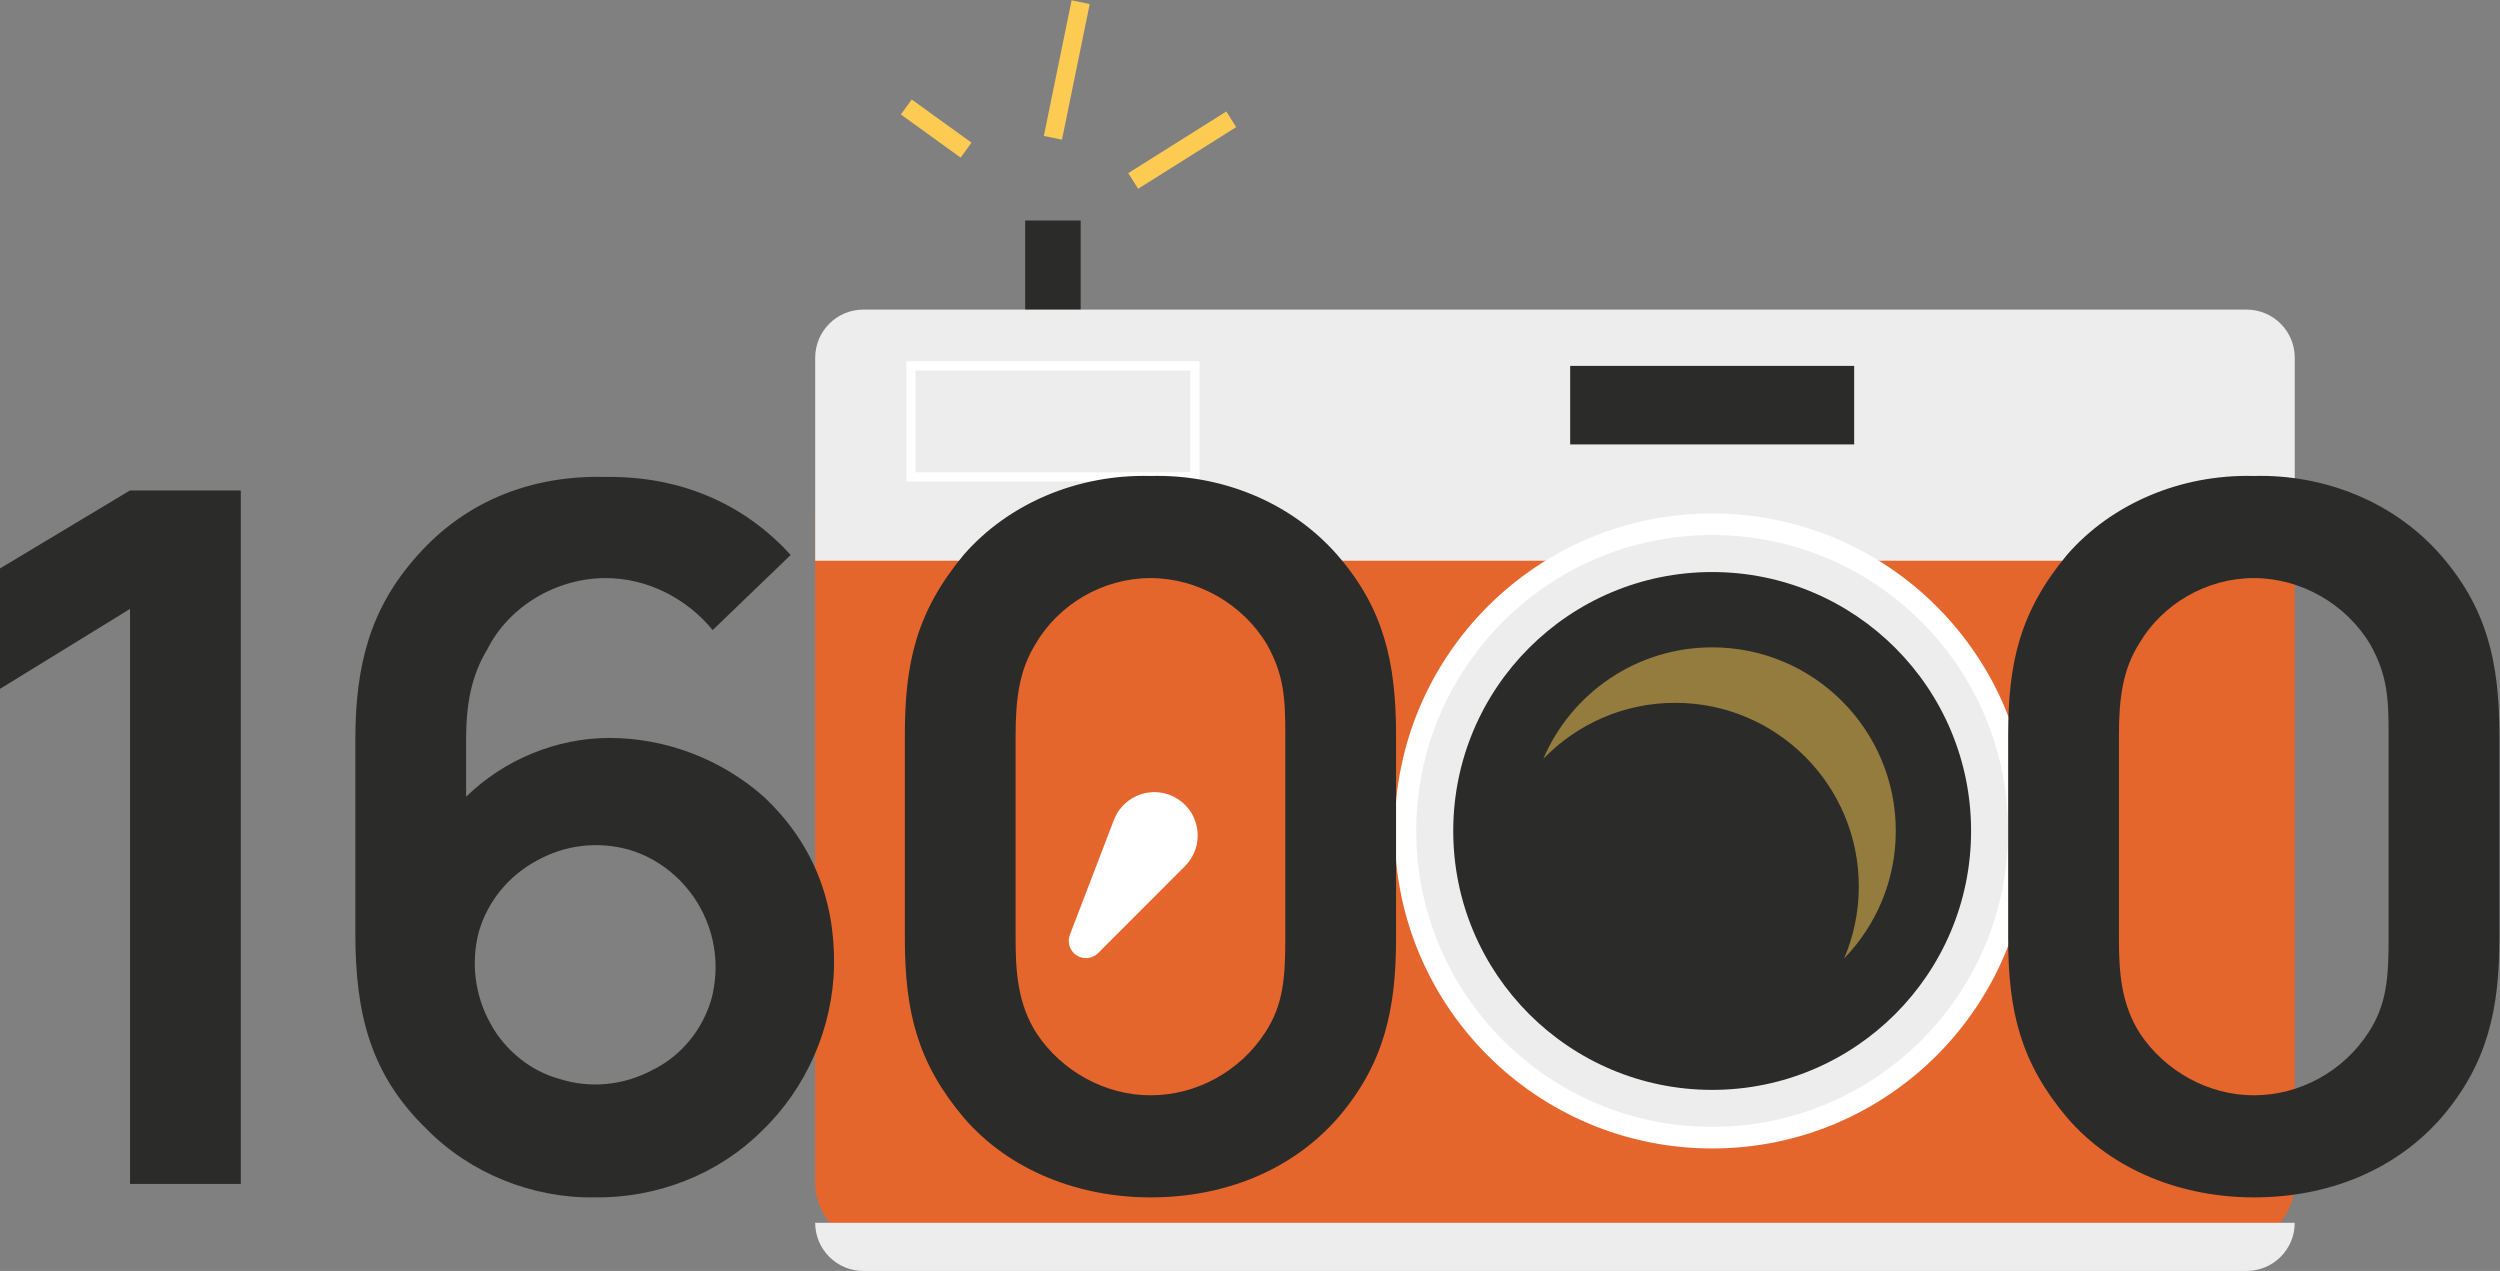 <?xml version="1.0" encoding="UTF-8" standalone="no"?>
<svg
   xmlns:dc="http://purl.org/dc/elements/1.1/"
   xmlns:cc="http://creativecommons.org/ns#"
   xmlns:rdf="http://www.w3.org/1999/02/22-rdf-syntax-ns#"
   xmlns:svg="http://www.w3.org/2000/svg"
   xmlns="http://www.w3.org/2000/svg"
   viewBox="0 0 180.189 91.604"
   height="91.604"
   width="180.189"
   xml:space="preserve"
   id="svg2"
   version="1.1"><rect x="0" y="0" width="180.189" height="91.604" fill="#808080" stroke="none"/><defs
     id="defs6"><clipPath
       id="clipPath20"
       clipPathUnits="userSpaceOnUse"><path
         id="path18"
         d="M 0,68.703 H 135.142 V 0 H 0 Z" /></clipPath><clipPath
       id="clipPath56"
       clipPathUnits="userSpaceOnUse"><path
         id="path54"
         d="m 83.445,33.718 h 19.061 V 16.893 H 83.445 Z" /></clipPath></defs><g
     transform="matrix(1.333,0,0,-1.333,0,91.604)"
     id="g10"><path
       id="path12"
       style="fill:#2b2b2a;fill-opacity:1;fill-rule:nonzero;stroke:none"
       d="m 58.432,56.797 h -3 v -6.389 h 3 z" /><g
       id="g14"><g
         clip-path="url(#clipPath20)"
         id="g16"><g
           transform="translate(124.077,40.956)"
           id="g22"><path
             id="path24"
             style="fill:#e5662d;fill-opacity:1;fill-rule:nonzero;stroke:none"
             d="m 0,0 h -80 v -36.143 c 0,-1.94 1.573,-3.512 3.512,-3.512 h 72.976 c 1.94,0 3.512,1.572 3.512,3.512 z" /></g><g
           transform="translate(121.475,51.98)"
           id="g26"><path
             id="path28"
             style="fill:#ededed;fill-opacity:1;fill-rule:nonzero;stroke:none"
             d="m 0,0 h -74.794 c -1.438,0 -2.603,-1.165 -2.603,-2.603 v -10.976 h 80 V -2.603 C 2.603,-1.165 1.437,0 0,0" /></g><g
           transform="translate(124.077,2.603)"
           id="g30"><path
             id="path32"
             style="fill:#ededed;fill-opacity:1;fill-rule:nonzero;stroke:none"
             d="m 0,0 h -80 c 0,-1.437 1.166,-2.603 2.603,-2.603 H -2.603 C -1.165,-2.603 0,-1.437 0,0" /></g><path
           id="path34"
           style="fill:#2b2b2a;fill-opacity:1;fill-rule:nonzero;stroke:none"
           d="M 100.255,48.936 H 84.9 V 44.69 h 15.355 z" /><path
           id="path36"
           style="fill:#ffffff;fill-opacity:1;fill-rule:nonzero;stroke:none"
           d="m 49.504,43.186 h 14.855 v 5.5 H 49.504 Z m 15.355,-0.5 H 49.004 v 6.5 h 15.855 z" /><g
           transform="translate(109.744,23.79)"
           id="g38"><path
             id="path40"
             style="fill:#ffffff;fill-opacity:1;fill-rule:nonzero;stroke:none"
             d="m 0,0 c 0,-9.481 -7.686,-17.167 -17.167,-17.167 -9.48,0 -17.166,7.686 -17.166,17.167 0,9.48 7.686,17.166 17.166,17.166 C -7.686,17.166 0,9.48 0,0" /></g><g
           transform="translate(108.577,23.79)"
           id="g42"><path
             id="path44"
             style="fill:#ededed;fill-opacity:1;fill-rule:nonzero;stroke:none"
             d="m 0,0 c 0,-8.837 -7.163,-16 -16,-16 -8.836,0 -16,7.163 -16,16 0,8.836 7.164,16 16,16 C -7.163,16 0,8.836 0,0" /></g><g
           transform="translate(106.577,23.79)"
           id="g46"><path
             id="path48"
             style="fill:#2b2b2a;fill-opacity:1;fill-rule:nonzero;stroke:none"
             d="m 0,0 c 0,-7.732 -6.268,-14 -14,-14 -7.732,0 -14,6.268 -14,14 0,7.731 6.268,14 14,14 C -6.268,14 0,7.731 0,0" /></g><g
           id="g50"><g
             id="g52" /><g
             id="g64"><g
               style="opacity:0.5"
               id="g62"
               clip-path="url(#clipPath56)"><g
                 id="g60"
                 transform="translate(90.578,30.718)"><path
                   id="path58"
                   style="fill:#fecb52;fill-opacity:1;fill-rule:nonzero;stroke:none"
                   d="m 0,0 c 5.483,0 9.928,-4.445 9.928,-9.928 0,-1.384 -0.284,-2.701 -0.796,-3.897 1.728,1.786 2.796,4.215 2.796,6.897 C 11.928,-1.445 7.483,3 2,3 -2.1,3 -5.618,0.515 -7.133,-3.031 -5.328,-1.165 -2.802,0 0,0" /></g></g></g></g><g
           transform="translate(63.692,25.512)"
           id="g66"><path
             id="path68"
             style="fill:#ffffff;fill-opacity:1;fill-rule:nonzero;stroke:none"
             d="m 0,0 c -1.25,0.811 -2.93,0.264 -3.463,-1.128 l -2.379,-6.207 c -0.157,-0.41 -0.006,-0.874 0.362,-1.113 0.369,-0.239 0.854,-0.188 1.164,0.123 l 4.698,4.703 C 1.436,-2.568 1.25,-0.812 0,0" /></g><g
           transform="translate(13.02,42.202)"
           id="g70"><path
             id="path72"
             style="fill:#2b2b2a;fill-opacity:1;fill-rule:nonzero;stroke:none"
             d="m 0,0 v -37.496 h -5.989 v 31.091 l -7.031,-4.323 v 6.51 L -5.989,0 Z" /></g><g
           transform="translate(38.483,14.757)"
           id="g74"><path
             id="path76"
             style="fill:#2b2b2a;fill-opacity:1;fill-rule:nonzero;stroke:none"
             d="m 0,0 c 0.417,1.667 0.208,3.386 -0.625,4.896 -0.833,1.51 -2.239,2.656 -3.854,3.125 -1.667,0.468 -3.437,0.26 -4.947,-0.574 -1.563,-0.833 -2.708,-2.239 -3.177,-3.905 -0.417,-1.615 -0.209,-3.386 0.625,-4.896 0.781,-1.458 2.187,-2.604 3.749,-3.02 1.615,-0.522 3.437,-0.365 5,0.469 C -1.615,-3.124 -0.469,-1.666 0,0 m 0.052,19.895 c -1.406,1.718 -3.541,2.811 -5.781,2.811 -2.708,0 -5.26,-1.561 -6.405,-3.853 -0.886,-1.458 -1.146,-3.021 -1.146,-4.896 v -3.072 c 2.031,1.978 4.843,3.177 7.759,3.177 3.021,0 6.042,-1.146 8.333,-3.177 C 5.416,8.437 6.666,5.364 6.614,1.771 6.562,-1.614 5.104,-4.896 2.708,-7.187 0.364,-9.53 -2.969,-10.832 -6.354,-10.78 c -3.333,-0.052 -6.718,1.302 -9.062,3.698 -3.072,2.968 -3.853,6.301 -3.853,10.571 v 10.468 c 0,4.011 0.781,7.083 3.333,9.947 2.708,3.073 6.353,4.375 10.207,4.271 3.906,0.052 7.396,-1.355 9.999,-4.219 z" /></g><g
           transform="translate(62.205,37.463)"
           id="g78"><path
             id="path80"
             style="fill:#2b2b2a;fill-opacity:1;fill-rule:nonzero;stroke:none"
             d="M 0,0 C -2.552,0 -4.948,-1.405 -6.198,-3.541 -7.083,-4.947 -7.291,-6.51 -7.291,-8.488 v -10.989 c 0,-1.77 0.104,-3.542 1.145,-5.156 1.354,-2.031 3.698,-3.333 6.146,-3.333 2.5,0 4.843,1.302 6.197,3.386 0.99,1.51 1.094,2.968 1.094,5.103 v 10.989 c 0,1.926 -0.052,3.228 -0.99,4.895 C 5,-1.405 2.552,0 0,0 m 0,-33.486 c -3.802,0 -7.604,1.406 -10.104,4.323 -2.499,2.968 -3.176,5.728 -3.176,9.686 v 10.989 c 0,3.906 0.625,6.666 3.176,9.738 C -7.708,4.011 -3.958,5.625 0,5.521 3.75,5.625 7.551,4.167 10.103,1.25 c 2.5,-2.864 3.177,-5.78 3.177,-9.738 v -10.989 c 0,-3.801 -0.625,-6.77 -3.125,-9.686 C 7.655,-32.027 4.01,-33.486 0,-33.486" /></g><g
           transform="translate(121.862,37.463)"
           id="g82"><path
             id="path84"
             style="fill:#2b2b2a;fill-opacity:1;fill-rule:nonzero;stroke:none"
             d="M 0,0 C -2.552,0 -4.948,-1.405 -6.197,-3.541 -7.083,-4.947 -7.291,-6.51 -7.291,-8.488 v -10.989 c 0,-1.77 0.104,-3.542 1.145,-5.156 1.354,-2.031 3.698,-3.333 6.146,-3.333 2.5,0 4.843,1.302 6.197,3.386 0.99,1.51 1.094,2.968 1.094,5.103 v 10.989 c 0,1.926 -0.052,3.228 -0.99,4.895 C 5,-1.405 2.552,0 0,0 m 0,-33.486 c -3.802,0 -7.604,1.406 -10.104,4.323 -2.499,2.968 -3.176,5.728 -3.176,9.686 v 10.989 c 0,3.906 0.625,6.666 3.176,9.738 C -7.708,4.011 -3.958,5.625 0,5.521 3.75,5.625 7.551,4.167 10.103,1.25 c 2.5,-2.864 3.177,-5.78 3.177,-9.738 v -10.989 c 0,-3.801 -0.625,-6.77 -3.125,-9.686 C 7.655,-32.027 4.01,-33.486 0,-33.486" /></g><g
           transform="translate(57.421,61.169)"
           id="g86"><path
             id="path88"
             style="fill:#fecb52;fill-opacity:1;fill-rule:nonzero;stroke:none"
             d="M 0,0 -0.979,0.201 0.521,7.534 1.5,7.333 Z" /></g><g
           transform="translate(61.54,58.513)"
           id="g90"><path
             id="path92"
             style="fill:#fecb52;fill-opacity:1;fill-rule:nonzero;stroke:none"
             d="M 0,0 -0.532,0.846 4.768,4.18 5.3,3.334 Z" /></g><g
           transform="translate(51.942,60.197)"
           id="g94"><path
             id="path96"
             style="fill:#fecb52;fill-opacity:1;fill-rule:nonzero;stroke:none"
             d="M 0,0 -3.23,2.333 -2.645,3.144 0.586,0.811 Z" /></g></g></g></g></svg>